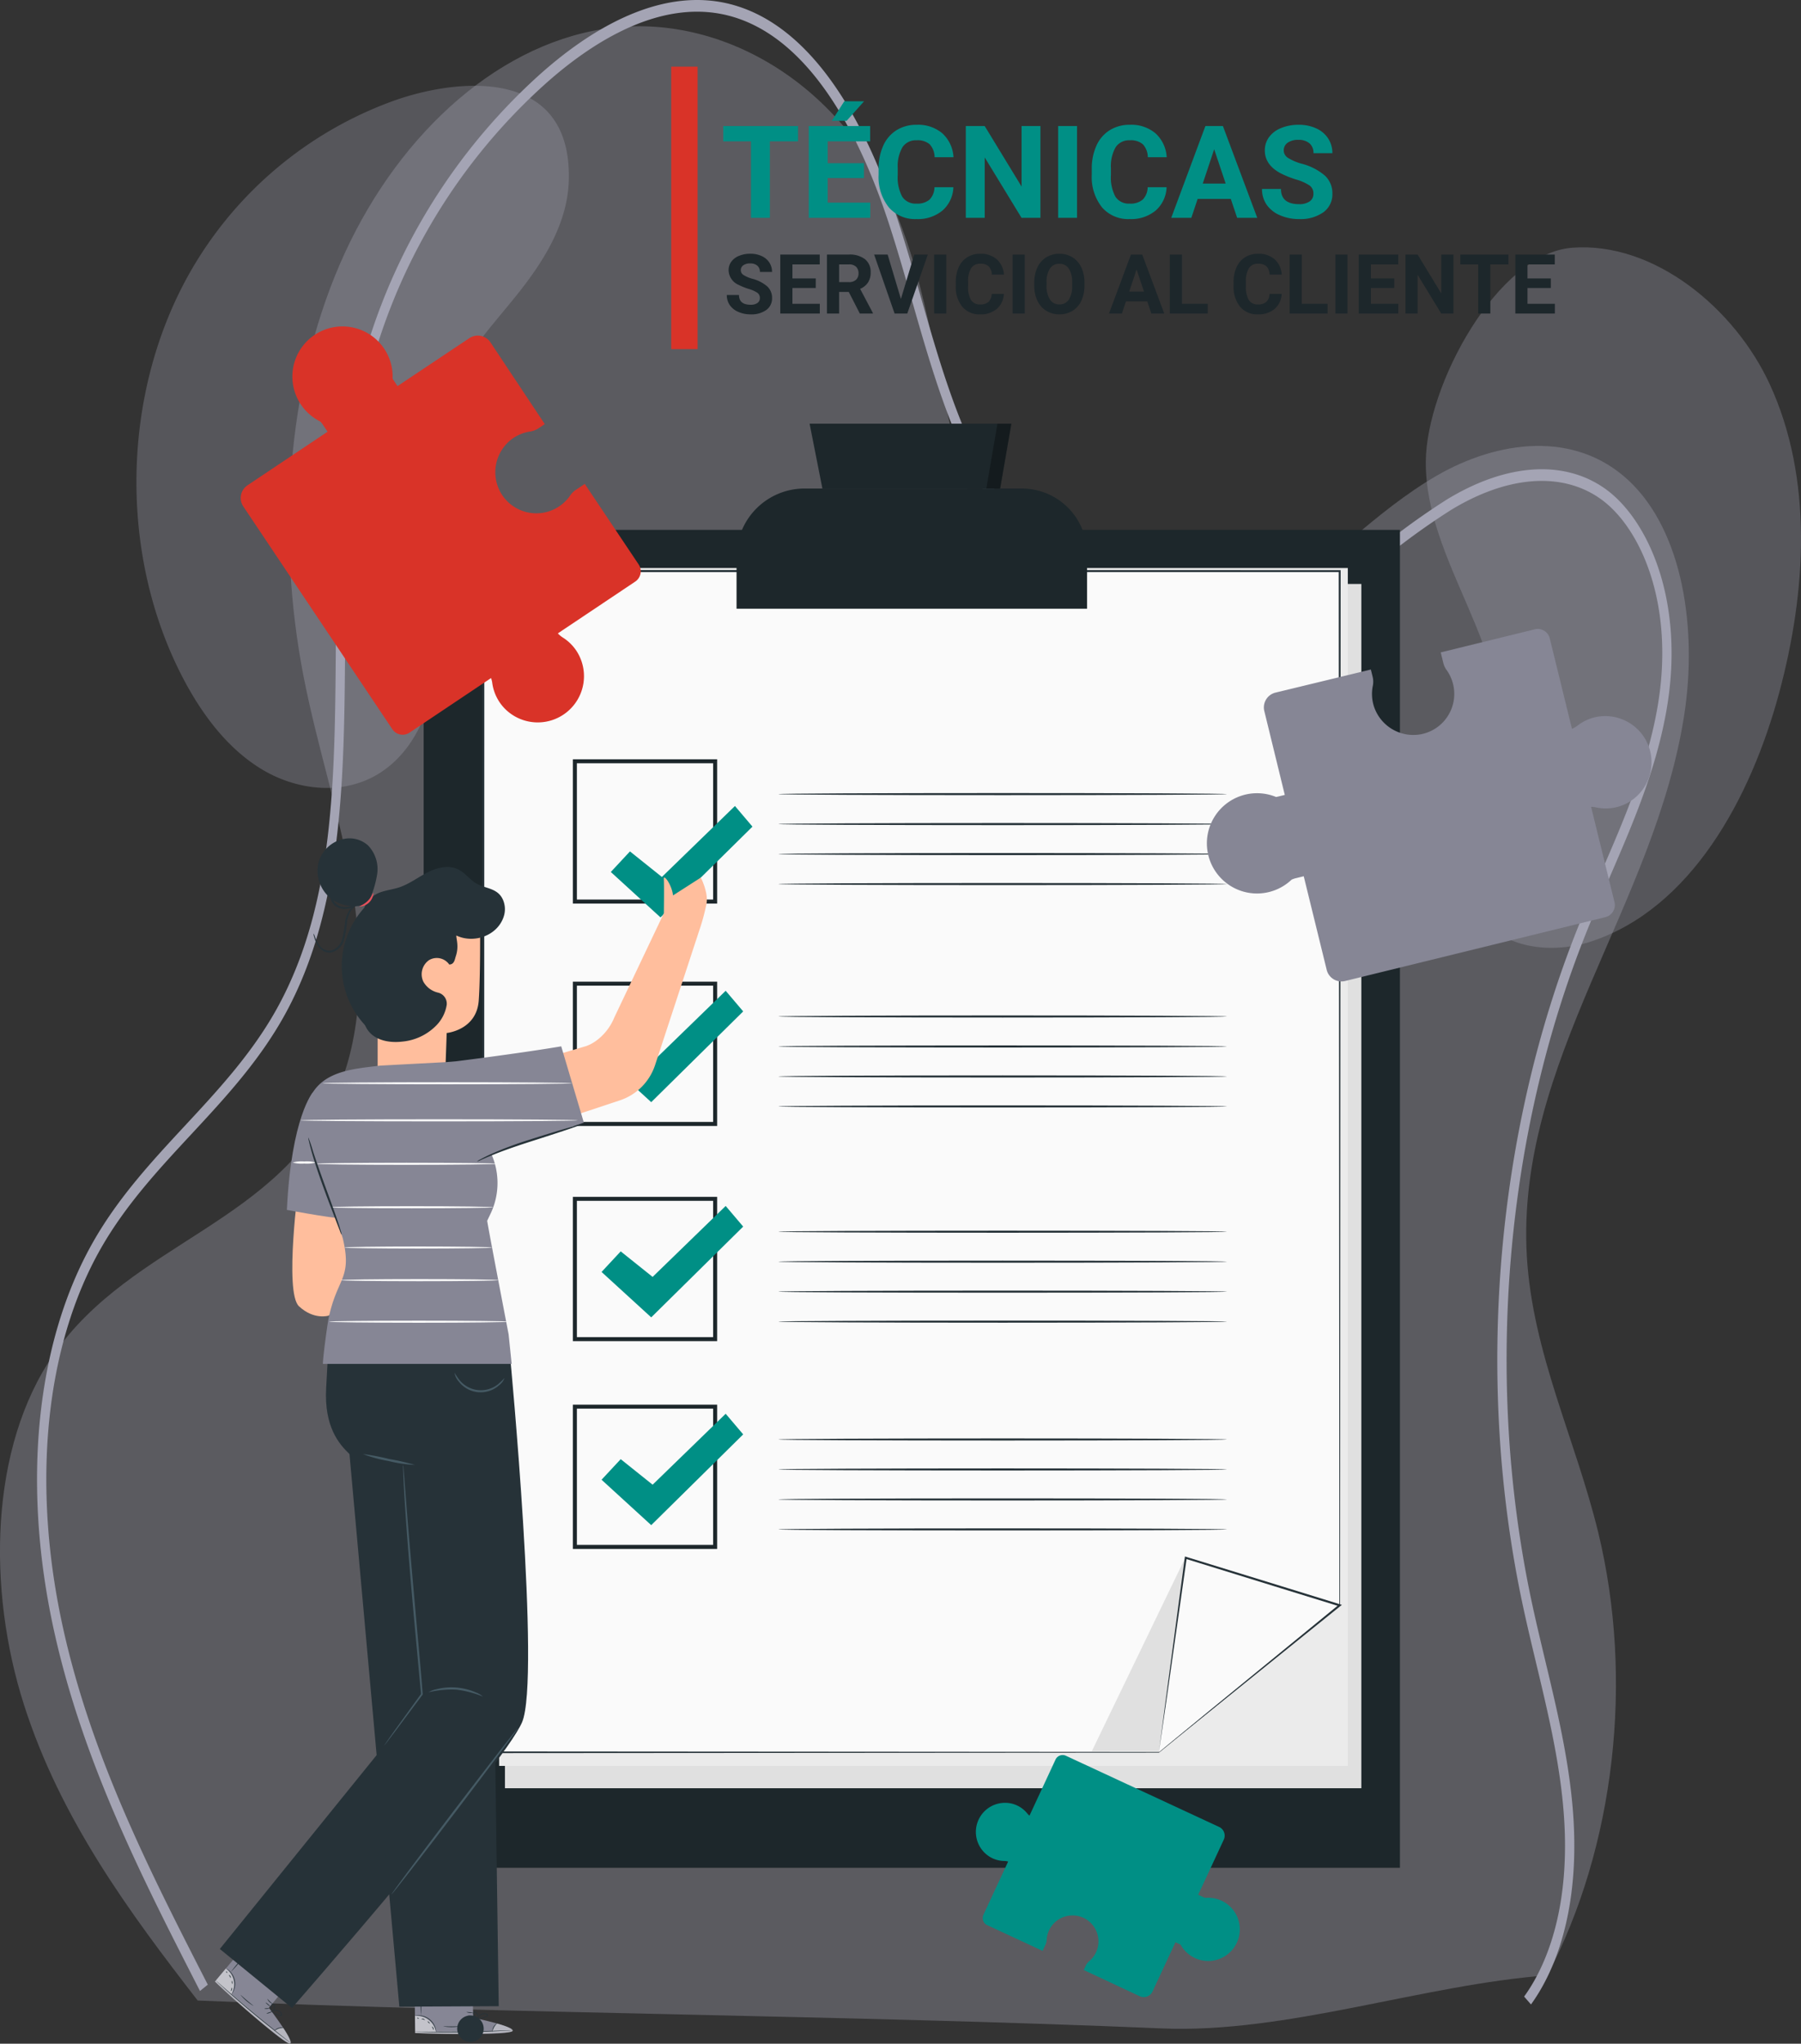 <svg xmlns="http://www.w3.org/2000/svg" width="390.738" height="443.347" viewBox="0 0 390.738 443.347">
  <rect x="0" y="0" width="390.738" height="443.347" fill="#333333" stroke="none"/>
  <g id="img27" transform="translate(-192.504 -6156.864)">
    <g id="Grupo_129426" data-name="Grupo 129426" transform="translate(0 280.039)">
      <g id="Grupo_124053" data-name="Grupo 124053" transform="translate(192.504 5876.825)">
        <path id="Trazado_151846" data-name="Trazado 151846" d="M416.669,525.132c14.636-27.884,18.8-64.073,11.051-96.029-4.9-20.2-14.3-38.973-15.505-60.042-2.4-42.123,27.906-76.177,34.194-117.663,2.764-18.232-.252-39.474-12.1-50.549-11.7-10.939-28.4-8.706-41.649-1.045s-24.456,19.924-37.176,28.89-28.38,14.507-41.812,7.373c-13.6-7.228-21.322-25.446-25.645-43.2s-6.445-36.667-13.822-52.753c-12.159-26.512-38.084-40.967-62.243-37.227s-45.744,24.231-57.322,51.15-13.6,59.479-7.838,89.212c2.924,15.08,7.74,29.521,10.366,44.688s2.867,31.767-3,45.427c-12.261,28.566-44.605,32.55-61.544,57.048-13.98,20.219-14.418,51.075-6.485,75.94s22.843,45.039,37.709,64.233c69.338,2.93,139.919,3.124,209.257,6.055C360.058,537.777,389.752,527.124,416.669,525.132Z" transform="translate(-80.961 -96.61)" fill="#a4a4b4" opacity="0.354" style="mix-blend-mode: multiply;isolation: isolate"/>
        <path id="Trazado_151847" data-name="Trazado 151847" d="M359.21,187.174c-.19,21.872,19.087,40.908,15.732,62.48-1.794,11.542-9.948,23.242-5.209,33.77,4.192,9.315,16.2,10.931,25.381,7.9,21.49-7.091,34.553-30.785,40.8-54.07,5.876-21.9,7.334-46.367-2.076-66.785-7.583-16.45-25.078-30.973-42.843-29.63C374.723,142.072,359.352,170.7,359.21,187.174Z" transform="translate(-49.873 -87.099)" fill="#a4a4b4" opacity="0.31" style="mix-blend-mode: multiply;isolation: isolate"/>
        <path id="Trazado_151848" data-name="Trazado 151848" d="M117.789,153.826c-14.355,25.833-15,59.881-1.641,86.326,4.222,8.356,9.925,16.143,17.624,20.79s17.632,5.683,25.3.968c11.622-7.151,14.193-24.018,13.268-38.416s-3.949-29.492,1.191-42.817c3.351-8.685,9.786-15.457,15.494-22.57s11.036-15.415,11.331-24.817c.764-24.373-23.226-22.552-37.684-17.49A83.483,83.483,0,0,0,117.789,153.826Z" transform="translate(-76.957 -94.048)" fill="#a4a4b4" opacity="0.31" style="mix-blend-mode: multiply;isolation: isolate"/>
        <g id="Grupo_107069" data-name="Grupo 107069" transform="translate(8.031)" style="mix-blend-mode: multiply;isolation: isolate">
          <path id="Trazado_151849" data-name="Trazado 151849" d="M412.031,532.57l-1.489-1.711c4.1-5.637,10.64-18.558,8.425-41.789-.985-10.341-3.429-20.557-5.792-30.436-1.055-4.413-2.146-8.977-3.1-13.509-10.163-48.353-5.717-101.694,12.2-146.343,1.591-3.962,3.313-7.938,4.978-11.782,4.937-11.4,10.042-23.183,12.237-35.915,3.85-22.341-3.761-39.087-12.461-45.19-8.347-5.859-20.129-4.963-32.324,2.458a151.429,151.429,0,0,0-12.99,9.243c-5.542,4.243-11.271,8.63-17.423,11.736-24.205,12.221-54.468,1.835-70.392-24.155-7.653-12.489-11.975-27.584-16.153-42.183-1.619-5.656-3.294-11.507-5.135-17.1-5.727-17.4-16.209-39.245-33.621-44.47-15.3-4.593-30.8,5.5-41.1,14.778a127.567,127.567,0,0,0-39.128,67.684c-3.722,17.464-3.871,36.471-4.016,54.853-.216,27.375-.439,55.681-12.723,78.478-5.588,10.371-13.275,18.645-20.707,26.648-6.962,7.494-14.16,15.244-19.526,24.637-12.159,21.284-15.14,51.417-8.177,82.674,6.257,28.083,19.01,53,31.343,77.1l-1.695,1.372c-12.414-24.255-25.251-49.336-31.589-77.788-7.129-32-4.038-62.927,8.481-84.839,5.508-9.642,12.8-17.492,19.851-25.084,7.332-7.893,14.914-16.056,20.35-26.143,11.943-22.164,12.153-48.839,12.376-77.079.146-18.541.3-37.712,4.087-55.487a130.193,130.193,0,0,1,39.9-69.09c10.644-9.583,26.7-20,42.74-15.182,18.24,5.474,29.11,28.019,35.016,45.968,1.86,5.652,3.543,11.531,5.169,17.215,4.126,14.413,8.392,29.318,15.853,41.492,15.393,25.124,44.647,35.162,68.046,23.349,6-3.027,11.654-7.359,17.126-11.547a152.646,152.646,0,0,1,13.159-9.361c12.794-7.784,25.253-8.658,34.184-2.39,9.329,6.546,17.517,24.342,13.449,47.944-2.257,13.088-7.432,25.036-12.438,36.592-1.658,3.827-3.373,7.784-4.948,11.71-17.694,44.1-22.085,96.788-12.046,144.55.943,4.491,2.03,9.034,3.08,13.427,2.388,9.983,4.857,20.3,5.864,30.864C423.28,513,416.361,526.615,412.031,532.57Z" transform="translate(-87.906 -97.739)" fill="#a4a4b4"/>
        </g>
      </g>
      <g id="Grupo_124052" data-name="Grupo 124052" transform="translate(239.133 5968.74)">
        <g id="Checklist" transform="translate(45.285 0)">
          <g id="Grupo_123843" data-name="Grupo 123843">
            <g id="Grupo_123785" data-name="Grupo 123785" transform="translate(0 23.034)">
              <rect id="Rectángulo_34554" data-name="Rectángulo 34554" width="211.811" height="290.241" fill="#1d272b"/>
            </g>
            <g id="Grupo_123786" data-name="Grupo 123786" transform="translate(17.637 34.765)">
              <path id="Trazado_160013" data-name="Trazado 160013" d="M343.727,349.869h-185.8V88.621h185.8V349.869Z" transform="translate(-157.926 -88.621)" fill="#e0e0e0"/>
            </g>
            <g id="Grupo_123787" data-name="Grupo 123787" transform="translate(16.376 31.31)">
              <path id="Trazado_160014" data-name="Trazado 160014" d="M340.609,344.522H156.482V84.666H340.609V344.522Z" transform="translate(-156.482 -84.666)" fill="#ebebeb"/>
            </g>
            <g id="Grupo_123791" data-name="Grupo 123791" transform="translate(12.711 31.742)">
              <g id="Grupo_123788" data-name="Grupo 123788" transform="translate(0.227 0.228)">
                <path id="Trazado_160015" data-name="Trazado 160015" d="M320.326,324.4l-21.208,17.269H152.546V85.421h185.8V309.786Z" transform="translate(-152.546 -85.421)" fill="#fafafa"/>
              </g>
              <g id="Grupo_123790" data-name="Grupo 123790">
                <g id="Grupo_123789" data-name="Grupo 123789">
                  <path id="Trazado_160016" data-name="Trazado 160016" d="M320.293,324.362s.376-.321,1.132-.942l3.4-2.778L338.269,309.7l-.026.056c-.022-36.855-.071-118.748-.134-224.365l.206.205-184.18.022h-1.622l.227-.227c-.017,96.334-.032,185.2-.045,256.243l-.183-.182,146.572.1-.049.018,15.926-12.92,3.991-3.224c.889-.715,1.34-1.065,1.34-1.065s-.434.37-1.314,1.1l-3.965,3.255-15.879,12.977-.021.017h-.028l-146.572.1h-.182v-.183c-.012-71.038-.028-159.909-.045-256.243V85.16h1.849l184.18.022h.205v.206c-.063,105.617-.111,187.51-.133,224.365v.035l-.027.022L324.87,320.7l-3.42,2.75C320.684,324.061,320.293,324.362,320.293,324.362Z" transform="translate(-152.286 -85.16)" fill="#263238"/>
                </g>
              </g>
            </g>
            <g id="Grupo_123792" data-name="Grupo 123792" transform="translate(67.884 14.061)">
              <path id="Rectángulo_34555" data-name="Rectángulo 34555" d="M14.757,0H61.889A14.154,14.154,0,0,1,76.043,14.154V26.069a0,0,0,0,1,0,0H0a0,0,0,0,1,0,0V14.757A14.757,14.757,0,0,1,14.757,0Z" fill="#1d272b"/>
            </g>
            <g id="Grupo_123793" data-name="Grupo 123793" transform="translate(83.729)">
              <path id="Trazado_160017" data-name="Trazado 160017" d="M236.376,62.88,233.6,48.818H277.38L274.947,62.88Z" transform="translate(-233.596 -48.818)" fill="#1d272b"/>
            </g>
            <g id="Grupo_123803" data-name="Grupo 123803" transform="translate(32.372 72.793)">
              <g id="Grupo_123794" data-name="Grupo 123794">
                <path id="Trazado_160018" data-name="Trazado 160018" d="M206.1,163.464H174.8v-31.3h31.3Zm-30.429-.873h29.556V133.034H175.669Z" transform="translate(-174.796 -132.161)" fill="#1d272b"/>
              </g>
              <g id="Grupo_123796" data-name="Grupo 123796" transform="translate(44.589 7.331)">
                <g id="Grupo_123795" data-name="Grupo 123795">
                  <path id="Trazado_160019" data-name="Trazado 160019" d="M323.172,140.783c0,.125-21.788.227-48.66.227s-48.665-.1-48.665-.227,21.784-.228,48.665-.228S323.172,140.657,323.172,140.783Z" transform="translate(-225.847 -140.555)" fill="#263238"/>
                </g>
              </g>
              <g id="Grupo_123798" data-name="Grupo 123798" transform="translate(44.589 13.837)">
                <g id="Grupo_123797" data-name="Grupo 123797">
                  <path id="Trazado_160020" data-name="Trazado 160020" d="M323.172,148.23c0,.126-21.788.227-48.66.227s-48.665-.1-48.665-.227S247.631,148,274.512,148,323.172,148.1,323.172,148.23Z" transform="translate(-225.847 -148.003)" fill="#263238"/>
                </g>
              </g>
              <g id="Grupo_123800" data-name="Grupo 123800" transform="translate(44.589 20.341)">
                <g id="Grupo_123799" data-name="Grupo 123799">
                  <path id="Trazado_160021" data-name="Trazado 160021" d="M323.172,155.677c0,.126-21.788.228-48.66.228s-48.665-.1-48.665-.228,21.784-.227,48.665-.227S323.172,155.551,323.172,155.677Z" transform="translate(-225.847 -155.45)" fill="#263238"/>
                </g>
              </g>
              <g id="Grupo_123802" data-name="Grupo 123802" transform="translate(44.589 26.845)">
                <g id="Grupo_123801" data-name="Grupo 123801">
                  <path id="Trazado_160022" data-name="Trazado 160022" d="M323.172,163.124c0,.126-21.788.228-48.66.228s-48.665-.1-48.665-.228,21.784-.227,48.665-.227S323.172,163,323.172,163.124Z" transform="translate(-225.847 -162.897)" fill="#263238"/>
                </g>
              </g>
            </g>
            <g id="Grupo_123814" data-name="Grupo 123814" transform="translate(32.372 121.035)">
              <g id="Grupo_123804" data-name="Grupo 123804">
                <path id="Trazado_160023" data-name="Trazado 160023" d="M206.1,218.7H174.8v-31.3h31.3Zm-30.429-.873h29.556V188.267H175.669Z" transform="translate(-174.796 -187.394)" fill="#1d272b"/>
              </g>
              <g id="Grupo_123805" data-name="Grupo 123805" transform="translate(6.225 1.982)">
                <path id="Trazado_160024" data-name="Trazado 160024" d="M181.923,203.977l4.155-4.463L193,205.054l15.852-15.391,3.8,4.476L192.7,213.827Z" transform="translate(-181.923 -189.664)" fill="#008f85"/>
              </g>
              <g id="Grupo_123807" data-name="Grupo 123807" transform="translate(44.589 7.332)">
                <g id="Grupo_123806" data-name="Grupo 123806">
                  <path id="Trazado_160025" data-name="Trazado 160025" d="M323.172,196.016c0,.126-21.788.227-48.66.227s-48.665-.1-48.665-.227,21.784-.227,48.665-.227S323.172,195.89,323.172,196.016Z" transform="translate(-225.847 -195.789)" fill="#263238"/>
                </g>
              </g>
              <g id="Grupo_123809" data-name="Grupo 123809" transform="translate(44.589 13.837)">
                <g id="Grupo_123808" data-name="Grupo 123808">
                  <path id="Trazado_160026" data-name="Trazado 160026" d="M323.172,203.463c0,.126-21.788.228-48.66.228s-48.665-.1-48.665-.228,21.784-.227,48.665-.227S323.172,203.337,323.172,203.463Z" transform="translate(-225.847 -203.236)" fill="#263238"/>
                </g>
              </g>
              <g id="Grupo_123811" data-name="Grupo 123811" transform="translate(44.589 20.341)">
                <g id="Grupo_123810" data-name="Grupo 123810">
                  <path id="Trazado_160027" data-name="Trazado 160027" d="M323.172,210.911c0,.125-21.788.227-48.66.227s-48.665-.1-48.665-.227,21.784-.228,48.665-.228S323.172,210.785,323.172,210.911Z" transform="translate(-225.847 -210.683)" fill="#263238"/>
                </g>
              </g>
              <g id="Grupo_123813" data-name="Grupo 123813" transform="translate(44.589 26.845)">
                <g id="Grupo_123812" data-name="Grupo 123812">
                  <path id="Trazado_160028" data-name="Trazado 160028" d="M323.172,218.358c0,.126-21.788.227-48.66.227s-48.665-.1-48.665-.227,21.784-.228,48.665-.228S323.172,218.232,323.172,218.358Z" transform="translate(-225.847 -218.13)" fill="#263238"/>
                </g>
              </g>
            </g>
            <g id="Grupo_123825" data-name="Grupo 123825" transform="translate(32.372 167.718)">
              <g id="Grupo_123815" data-name="Grupo 123815">
                <path id="Trazado_160029" data-name="Trazado 160029" d="M206.1,272.145H174.8v-31.3h31.3Zm-30.429-.873h29.556V241.715H175.669Z" transform="translate(-174.796 -240.842)" fill="#1d272b"/>
              </g>
              <g id="Grupo_123816" data-name="Grupo 123816" transform="translate(6.225 1.982)">
                <path id="Trazado_160030" data-name="Trazado 160030" d="M181.923,257.425l4.155-4.463L193,258.5l15.852-15.391,3.8,4.476L192.7,267.275Z" transform="translate(-181.923 -243.112)" fill="#008f85"/>
              </g>
              <g id="Grupo_123818" data-name="Grupo 123818" transform="translate(44.589 7.332)">
                <g id="Grupo_123817" data-name="Grupo 123817">
                  <path id="Trazado_160031" data-name="Trazado 160031" d="M323.172,249.464c0,.126-21.788.227-48.66.227s-48.665-.1-48.665-.227,21.784-.227,48.665-.227S323.172,249.338,323.172,249.464Z" transform="translate(-225.847 -249.237)" fill="#263238"/>
                </g>
              </g>
              <g id="Grupo_123820" data-name="Grupo 123820" transform="translate(44.589 13.837)">
                <g id="Grupo_123819" data-name="Grupo 123819">
                  <path id="Trazado_160032" data-name="Trazado 160032" d="M323.172,256.911c0,.126-21.788.228-48.66.228s-48.665-.1-48.665-.228,21.784-.227,48.665-.227S323.172,256.786,323.172,256.911Z" transform="translate(-225.847 -256.684)" fill="#263238"/>
                </g>
              </g>
              <g id="Grupo_123822" data-name="Grupo 123822" transform="translate(44.589 20.341)">
                <g id="Grupo_123821" data-name="Grupo 123821">
                  <path id="Trazado_160033" data-name="Trazado 160033" d="M323.172,264.358c0,.126-21.788.228-48.66.228s-48.665-.1-48.665-.228,21.784-.227,48.665-.227S323.172,264.233,323.172,264.358Z" transform="translate(-225.847 -264.131)" fill="#263238"/>
                </g>
              </g>
              <g id="Grupo_123824" data-name="Grupo 123824" transform="translate(44.589 26.845)">
                <g id="Grupo_123823" data-name="Grupo 123823">
                  <path id="Trazado_160034" data-name="Trazado 160034" d="M323.172,271.806c0,.126-21.788.227-48.66.227s-48.665-.1-48.665-.227,21.784-.228,48.665-.228S323.172,271.68,323.172,271.806Z" transform="translate(-225.847 -271.578)" fill="#263238"/>
                </g>
              </g>
            </g>
            <g id="Grupo_123836" data-name="Grupo 123836" transform="translate(32.372 212.792)">
              <g id="Grupo_123826" data-name="Grupo 123826">
                <path id="Trazado_160035" data-name="Trazado 160035" d="M206.1,323.75H174.8v-31.3h31.3Zm-30.429-.873h29.556V293.321H175.669Z" transform="translate(-174.796 -292.448)" fill="#1d272b"/>
              </g>
              <g id="Grupo_123827" data-name="Grupo 123827" transform="translate(6.225 1.982)">
                <path id="Trazado_160036" data-name="Trazado 160036" d="M181.923,309.031l4.155-4.463L193,310.108l15.852-15.391,3.8,4.476L192.7,318.881Z" transform="translate(-181.923 -294.717)" fill="#008f85"/>
              </g>
              <g id="Grupo_123829" data-name="Grupo 123829" transform="translate(44.589 7.332)">
                <g id="Grupo_123828" data-name="Grupo 123828">
                  <path id="Trazado_160037" data-name="Trazado 160037" d="M323.172,301.07c0,.125-21.788.227-48.66.227s-48.665-.1-48.665-.227,21.784-.228,48.665-.228S323.172,300.944,323.172,301.07Z" transform="translate(-225.847 -300.842)" fill="#263238"/>
                </g>
              </g>
              <g id="Grupo_123831" data-name="Grupo 123831" transform="translate(44.589 13.836)">
                <g id="Grupo_123830" data-name="Grupo 123830">
                  <path id="Trazado_160038" data-name="Trazado 160038" d="M323.172,308.517c0,.126-21.788.227-48.66.227s-48.665-.1-48.665-.227,21.784-.228,48.665-.228S323.172,308.391,323.172,308.517Z" transform="translate(-225.847 -308.289)" fill="#263238"/>
                </g>
              </g>
              <g id="Grupo_123833" data-name="Grupo 123833" transform="translate(44.589 20.341)">
                <g id="Grupo_123832" data-name="Grupo 123832">
                  <path id="Trazado_160039" data-name="Trazado 160039" d="M323.172,315.964c0,.126-21.788.227-48.66.227s-48.665-.1-48.665-.227,21.784-.227,48.665-.227S323.172,315.838,323.172,315.964Z" transform="translate(-225.847 -315.737)" fill="#263238"/>
                </g>
              </g>
              <g id="Grupo_123835" data-name="Grupo 123835" transform="translate(44.589 26.845)">
                <g id="Grupo_123834" data-name="Grupo 123834">
                  <path id="Trazado_160040" data-name="Trazado 160040" d="M323.172,323.411c0,.126-21.788.228-48.66.228s-48.665-.1-48.665-.228,21.784-.227,48.665-.227S323.172,323.286,323.172,323.411Z" transform="translate(-225.847 -323.184)" fill="#263238"/>
                </g>
              </g>
            </g>
            <g id="Grupo_123837" data-name="Grupo 123837" transform="translate(144.967 245.788)">
              <path id="Trazado_160041" data-name="Trazado 160041" d="M324.078,330.226l-20.37,42.187h14.544Z" transform="translate(-303.708 -330.226)" fill="#e0e0e0"/>
            </g>
            <g id="Grupo_123841" data-name="Grupo 123841" transform="translate(159.509 245.747)">
              <g id="Grupo_123838" data-name="Grupo 123838" transform="translate(0.001 0.279)">
                <path id="Trazado_160042" data-name="Trazado 160042" d="M320.36,372.685l5.826-42.187,33.4,10.309Z" transform="translate(-320.36 -330.498)" fill="#fafafa"/>
              </g>
              <g id="Grupo_123840" data-name="Grupo 123840">
                <g id="Grupo_123839" data-name="Grupo 123839">
                  <path id="Trazado_160043" data-name="Trazado 160043" d="M320.36,372.645l11.232-9.245,27.857-22.805.075.384L346.627,337l-20.5-6.342.275-.176c-1.745,12.254-3.241,22.751-4.3,30.213-1.053,7.255-1.6,11-1.734,11.945a1.659,1.659,0,0,1,.018-.187l.074-.584c.071-.546.171-1.314.3-2.3.27-2.049.659-5,1.147-8.7,1.006-7.521,2.422-18.1,4.075-30.452l.033-.25.242.074,20.512,6.317,12.893,3.985.4.123-.325.262-28.194,22.741L323.3,370.3l-2.2,1.761-.562.447C320.418,372.6,320.356,372.651,320.36,372.645Z" transform="translate(-320.359 -330.179)" fill="#263238"/>
                </g>
              </g>
            </g>
            <g id="Grupo_123842" data-name="Grupo 123842" transform="translate(122.073)" opacity="0.3">
              <path id="Trazado_160044" data-name="Trazado 160044" d="M279.912,48.818,277.5,62.88H280.5l2.432-14.061h-3.83" transform="translate(-277.498 -48.818)"/>
            </g>
          </g>
        </g>
        <g id="Character" transform="translate(0 82.934)">
          <g id="Grupo_124051" data-name="Grupo 124051">
            <g id="Grupo_123858" data-name="Grupo 123858" transform="translate(21.383 7.019)">
              <g id="Grupo_123849" data-name="Grupo 123849" transform="translate(13.521 11.59)">
                <g id="Grupo_123848" data-name="Grupo 123848">
                  <g id="Grupo_123847" data-name="Grupo 123847">
                    <g id="Grupo_123846" data-name="Grupo 123846">
                      <g id="Grupo_123845" data-name="Grupo 123845">
                        <g id="Grupo_123844" data-name="Grupo 123844">
                          <path id="Trazado_160045" data-name="Trazado 160045" d="M132.468,211.845h0a7.856,7.856,0,0,0,8.451-7.533c.165-4.277.308-8.6.308-8.6s6.481-.607,6.951-7.021.256-21.222.256-21.222h0a22.351,22.351,0,0,0-22.588,1.452l.4,22.574V203.64C126.289,207.713,128.406,211.534,132.468,211.845Z" transform="translate(-125.847 -165.078)" fill="#ffbe9d"/>
                        </g>
                      </g>
                    </g>
                  </g>
                </g>
              </g>
              <g id="Grupo_123850" data-name="Grupo 123850" transform="translate(10.189 6.212)">
                <path id="Trazado_160046" data-name="Trazado 160046" d="M141.3,180.08a3.287,3.287,0,0,0-4.383-.957,3.73,3.73,0,0,0-1.242,4.661,4.911,4.911,0,0,0,3.147,2.379,2.464,2.464,0,0,1,1.928,2.653,8.211,8.211,0,0,1-2.252,4.467,11.841,11.841,0,0,1-7.425,3.517c-2.731.323-5.861-.246-7.45-2.492-1.156-1.633-1.24-3.769-1.281-5.77l-.293-14.188a20.332,20.332,0,0,1,.323-5.09,6.834,6.834,0,0,1,2.685-4.21c1.56-1.026,3.536-1.114,5.314-1.688,2.221-.719,4.108-2.192,6.186-3.255s4.626-1.7,6.712-.652c1.5.752,2.5,2.246,3.958,3.074,2.074,1.18,4.9.912,5.9,3.961a5.169,5.169,0,0,1-.035,3.261c-1.406,4.15-6.545,5.823-10.247,4.029-.072.7.619,2.267-.121,4.488-.237.709-.321,1.791-1.43,1.811" transform="translate(-122.032 -158.92)" fill="#263238"/>
              </g>
              <g id="Grupo_123851" data-name="Grupo 123851" transform="translate(0.867)">
                <path id="Trazado_160047" data-name="Trazado 160047" d="M122.252,165.977a21.843,21.843,0,0,0,2.061-6.443,7.384,7.384,0,0,0-2.022-6.227,6.075,6.075,0,0,0-4.228-1.5,7.15,7.15,0,0,0-6.445,5.107,7.7,7.7,0,0,0,2.592,7.89,8.349,8.349,0,0,0,8.31,1.084" transform="translate(-111.359 -151.808)" fill="#263238"/>
              </g>
              <g id="Grupo_123853" data-name="Grupo 123853" transform="translate(9.98 11.829)">
                <g id="Grupo_123852" data-name="Grupo 123852">
                  <path id="Trazado_160048" data-name="Trazado 160048" d="M124.833,165.352a3.159,3.159,0,0,1-3.04,2.969c-.031-.13.939-.387,1.776-1.222C124.425,166.282,124.7,165.318,124.833,165.352Z" transform="translate(-121.793 -165.351)" fill="#e8505b"/>
                </g>
              </g>
              <g id="Grupo_123855" data-name="Grupo 123855" transform="translate(3.608 7.564)">
                <g id="Grupo_123854" data-name="Grupo 123854">
                  <path id="Trazado_160049" data-name="Trazado 160049" d="M121.8,166.3a6.027,6.027,0,0,1-1.742,1.274,5.034,5.034,0,0,1-2.3.65,3.2,3.2,0,0,1-2.677-1.2,3.564,3.564,0,0,1-.474-2.9A5.64,5.64,0,0,1,115.69,162a6.646,6.646,0,0,1,1.518-1.53,20.451,20.451,0,0,1-1.259,1.72,5.769,5.769,0,0,0-.929,2.025,3.239,3.239,0,0,0,.432,2.541,2.833,2.833,0,0,0,2.309,1.051,5.036,5.036,0,0,0,2.153-.519C121.084,166.722,121.757,166.234,121.8,166.3Z" transform="translate(-114.498 -160.468)" fill="#263238"/>
                </g>
              </g>
              <g id="Grupo_123857" data-name="Grupo 123857" transform="translate(0 14.15)">
                <g id="Grupo_123856" data-name="Grupo 123856">
                  <path id="Trazado_160050" data-name="Trazado 160050" d="M110.375,174.5a2.825,2.825,0,0,1,.312.711,7.332,7.332,0,0,0,.945,1.827,2.651,2.651,0,0,0,2.512,1.156,3.446,3.446,0,0,0,2.417-2.434,25.089,25.089,0,0,0,.657-3.726,5.753,5.753,0,0,1,1.225-2.938,3.153,3.153,0,0,1,1.867-1.065,1.233,1.233,0,0,1,.785.066c0,.044-.284-.012-.752.107a3.178,3.178,0,0,0-1.657,1.1,5.675,5.675,0,0,0-1.055,2.8,22.264,22.264,0,0,1-.639,3.806,3.817,3.817,0,0,1-2.774,2.7,2.558,2.558,0,0,1-1.739-.336,3.619,3.619,0,0,1-1.1-1.04,6.3,6.3,0,0,1-.854-1.963A2.4,2.4,0,0,1,110.375,174.5Z" transform="translate(-110.366 -168.008)" fill="#263238"/>
                </g>
              </g>
            </g>
            <g id="Grupo_123859" data-name="Grupo 123859" transform="translate(16.786 81.545)">
              <path id="Trazado_160051" data-name="Trazado 160051" d="M106.556,237.134s-3.269,23.949,0,26.985,6.417,2.028,6.417,2.028l6.225-5.206,1.225-23.808Z" transform="translate(-105.103 -237.134)" fill="#ffbe9d"/>
            </g>
            <g id="Grupo_123862" data-name="Grupo 123862" transform="translate(69.994)">
              <g id="Grupo_123860" data-name="Grupo 123860" transform="translate(15.896)">
                <path id="Trazado_160052" data-name="Trazado 160052" d="M184.223,158.085l4.155-4.463,6.926,5.541,15.852-15.391,3.8,4.476L195,167.935Z" transform="translate(-184.223 -143.772)" fill="#008f85"/>
              </g>
              <g id="Grupo_123861" data-name="Grupo 123861" transform="translate(0 15.528)">
                <path id="Trazado_160053" data-name="Trazado 160053" d="M201.446,161.551l-6.027,3.868c-.273-2.382-2.091-4.744-2-3.547s.011,7.4.011,7.4l-10.747,22.615c-1.461,3.583-4.42,5.834-6.631,6.366l-10.032,2.983,3.922,13.263,13.943-4.623a12.024,12.024,0,0,0,7.642-7.664l9.611-29.28a45.425,45.425,0,0,0,1.554-5.769C203.1,164.727,201.446,161.551,201.446,161.551Z" transform="translate(-166.023 -161.55)" fill="#ffbe9d"/>
              </g>
            </g>
            <g id="Grupo_123934" data-name="Grupo 123934" transform="translate(43.261 256.153)">
              <g id="Grupo_123933" data-name="Grupo 123933">
                <g id="Grupo_123869" data-name="Grupo 123869" transform="translate(0.066)">
                  <g id="Grupo_123865" data-name="Grupo 123865">
                    <g id="Grupo_123864" data-name="Grupo 123864">
                      <g id="Grupo_123863" data-name="Grupo 123863">
                        <path id="Trazado_160054" data-name="Trazado 160054" d="M148.2,443.753l-.15-6.706-12.562.2.115,9.813.78.038c3.469.137,17.651.452,19.958-.287C158.916,445.986,148.2,443.753,148.2,443.753Z" transform="translate(-135.491 -437.047)" fill="#868695"/>
                      </g>
                    </g>
                  </g>
                  <g id="Grupo_123868" data-name="Grupo 123868" transform="translate(0.072 6.305)" opacity="0.5">
                    <g id="Grupo_123867" data-name="Grupo 123867">
                      <g id="Grupo_123866" data-name="Grupo 123866">
                        <path id="Trazado_160055" data-name="Trazado 160055" d="M140.17,447.8a4.358,4.358,0,0,0-1.646-2.653,4.237,4.237,0,0,0-2.951-.866l.053,3.511Z" transform="translate(-135.573 -444.265)" fill="#fff"/>
                      </g>
                    </g>
                  </g>
                </g>
                <g id="Grupo_123872" data-name="Grupo 123872" transform="translate(0.182 7.983)" opacity="0.4">
                  <g id="Grupo_123871" data-name="Grupo 123871">
                    <g id="Grupo_123870" data-name="Grupo 123870">
                      <path id="Trazado_160056" data-name="Trazado 160056" d="M153.457,446.187s3.758,1.019,3.3,1.643-14.8.844-21.136.388l.016-.281,16.733-.114S152.726,446.229,153.457,446.187Z" transform="translate(-135.623 -446.187)" fill="#fff"/>
                    </g>
                  </g>
                </g>
                <g id="Grupo_123876" data-name="Grupo 123876" transform="translate(0 9.411)">
                  <g id="Grupo_123875" data-name="Grupo 123875">
                    <g id="Grupo_123874" data-name="Grupo 123874">
                      <g id="Grupo_123873" data-name="Grupo 123873">
                        <path id="Trazado_160057" data-name="Trazado 160057" d="M135.415,448.139a1.139,1.139,0,0,0,.217.02l.62.028,2.285.063c1.93.04,4.6.059,7.541.017s5.611-.141,7.539-.237l2.281-.13.62-.046a1.18,1.18,0,0,0,.216-.026,1.117,1.117,0,0,0-.217,0l-.621.017-2.283.081c-1.929.069-4.592.149-7.536.193s-5.608.04-7.538.028l-2.285-.015h-.622A1.157,1.157,0,0,0,135.415,448.139Z" transform="translate(-135.415 -447.822)" fill="#263238"/>
                      </g>
                    </g>
                  </g>
                </g>
                <g id="Grupo_123880" data-name="Grupo 123880" transform="translate(16.905 7.827)">
                  <g id="Grupo_123879" data-name="Grupo 123879">
                    <g id="Grupo_123878" data-name="Grupo 123878">
                      <g id="Grupo_123877" data-name="Grupo 123877">
                        <path id="Trazado_160058" data-name="Trazado 160058" d="M154.794,447.994a3.327,3.327,0,0,1,1.175-1.982,2.032,2.032,0,0,0-1.175,1.982Z" transform="translate(-154.77 -446.009)" fill="#263238"/>
                      </g>
                    </g>
                  </g>
                </g>
                <g id="Grupo_123884" data-name="Grupo 123884" transform="translate(13.187 6.933)">
                  <g id="Grupo_123883" data-name="Grupo 123883">
                    <g id="Grupo_123882" data-name="Grupo 123882">
                      <g id="Grupo_123881" data-name="Grupo 123881">
                        <path id="Trazado_160059" data-name="Trazado 160059" d="M150.52,446.041c.036.023.21-.2.389-.487s.3-.546.259-.568-.21.2-.389.488S150.484,446.019,150.52,446.041Z" transform="translate(-150.514 -444.984)" fill="#263238"/>
                      </g>
                    </g>
                  </g>
                </g>
                <g id="Grupo_123888" data-name="Grupo 123888" transform="translate(12.165 6.746)">
                  <g id="Grupo_123887" data-name="Grupo 123887">
                    <g id="Grupo_123886" data-name="Grupo 123886">
                      <g id="Grupo_123885" data-name="Grupo 123885">
                        <path id="Trazado_160060" data-name="Trazado 160060" d="M149.346,445.493c.029.03.225-.1.438-.3s.363-.383.335-.415-.224.1-.438.3S149.319,445.461,149.346,445.493Z" transform="translate(-149.343 -444.771)" fill="#263238"/>
                      </g>
                    </g>
                  </g>
                </g>
                <g id="Grupo_123892" data-name="Grupo 123892" transform="translate(11.507 6.213)">
                  <g id="Grupo_123891" data-name="Grupo 123891">
                    <g id="Grupo_123890" data-name="Grupo 123890">
                      <g id="Grupo_123889" data-name="Grupo 123889">
                        <path id="Trazado_160061" data-name="Trazado 160061" d="M148.59,444.239a2.873,2.873,0,1,0,.656-.079A1.488,1.488,0,0,0,148.59,444.239Z" transform="translate(-148.59 -444.16)" fill="#263238"/>
                      </g>
                    </g>
                  </g>
                </g>
                <g id="Grupo_123896" data-name="Grupo 123896" transform="translate(11.274 5.446)">
                  <g id="Grupo_123895" data-name="Grupo 123895">
                    <g id="Grupo_123894" data-name="Grupo 123894">
                      <g id="Grupo_123893" data-name="Grupo 123893">
                        <path id="Trazado_160062" data-name="Trazado 160062" d="M148.323,443.3a1.843,1.843,0,0,0,1.488.089,52.81,52.81,0,0,1-1.488-.089Z" transform="translate(-148.322 -443.282)" fill="#263238"/>
                      </g>
                    </g>
                  </g>
                </g>
                <g id="Grupo_123900" data-name="Grupo 123900" transform="translate(13.604 5.733)">
                  <g id="Grupo_123899" data-name="Grupo 123899">
                    <g id="Grupo_123898" data-name="Grupo 123898">
                      <g id="Grupo_123897" data-name="Grupo 123897">
                        <path id="Trazado_160063" data-name="Trazado 160063" d="M150.99,444.765a2.3,2.3,0,0,0,.807-.018,4.683,4.683,0,0,0,.857-.2,2.36,2.36,0,0,0,.489-.211.436.436,0,0,0,.2-.253.318.318,0,0,0-.128-.321,1.48,1.48,0,0,0-1.824.46,1.448,1.448,0,0,0-.255.543c-.031.139-.027.217-.017.218a2.24,2.24,0,0,1,.356-.694,1.461,1.461,0,0,1,.683-.459,1.252,1.252,0,0,1,.963.051c.129.093.082.245-.059.332a2.459,2.459,0,0,1-.451.2,5.618,5.618,0,0,1-.828.229C151.3,444.735,150.989,444.74,150.99,444.765Z" transform="translate(-150.99 -443.611)" fill="#263238"/>
                      </g>
                    </g>
                  </g>
                </g>
                <g id="Grupo_123904" data-name="Grupo 123904" transform="translate(12.74 5.373)">
                  <g id="Grupo_123903" data-name="Grupo 123903">
                    <g id="Grupo_123902" data-name="Grupo 123902">
                      <g id="Grupo_123901" data-name="Grupo 123901">
                        <path id="Trazado_160064" data-name="Trazado 160064" d="M151.075,444.749a.8.8,0,0,0,.085-.562,1.322,1.322,0,0,0-.23-.586.811.811,0,0,0-.679-.4.322.322,0,0,0-.243.376.88.88,0,0,0,.142.359,2.458,2.458,0,0,0,.39.483,1.177,1.177,0,0,0,.466.32c.014-.02-.162-.142-.39-.395a2.806,2.806,0,0,1-.345-.48c-.114-.169-.194-.474.008-.514.2-.023.411.175.537.335a1.321,1.321,0,0,1,.236.521A2.908,2.908,0,0,1,151.075,444.749Z" transform="translate(-150.002 -443.199)" fill="#263238"/>
                      </g>
                    </g>
                  </g>
                </g>
                <g id="Grupo_123908" data-name="Grupo 123908" transform="translate(0.203 6.192)">
                  <g id="Grupo_123907" data-name="Grupo 123907">
                    <g id="Grupo_123906" data-name="Grupo 123906">
                      <g id="Grupo_123905" data-name="Grupo 123905">
                        <path id="Trazado_160065" data-name="Trazado 160065" d="M135.648,444.231c0,.028.359-.04.928.018a3.936,3.936,0,0,1,3.33,2.572c.2.535.224.9.252.894a.727.727,0,0,0,0-.254,3.294,3.294,0,0,0-.148-.675,3.819,3.819,0,0,0-3.423-2.644,3.379,3.379,0,0,0-.691.028A.718.718,0,0,0,135.648,444.231Z" transform="translate(-135.648 -444.136)" fill="#263238"/>
                      </g>
                    </g>
                  </g>
                </g>
                <g id="Grupo_123912" data-name="Grupo 123912" transform="translate(1.356 1.038)">
                  <g id="Grupo_123911" data-name="Grupo 123911">
                    <g id="Grupo_123910" data-name="Grupo 123910">
                      <g id="Grupo_123909" data-name="Grupo 123909">
                        <path id="Trazado_160066" data-name="Trazado 160066" d="M137.037,438.236a43.924,43.924,0,0,0,.014,5.165,43.922,43.922,0,0,0-.014-5.165Z" transform="translate(-136.968 -438.236)" fill="#263238"/>
                      </g>
                    </g>
                  </g>
                </g>
                <g id="Grupo_123916" data-name="Grupo 123916" transform="translate(6.297 8.556)">
                  <g id="Grupo_123915" data-name="Grupo 123915">
                    <g id="Grupo_123914" data-name="Grupo 123914">
                      <g id="Grupo_123913" data-name="Grupo 123913">
                        <path id="Trazado_160067" data-name="Trazado 160067" d="M142.625,446.881a10.314,10.314,0,0,0,3.672-.022c-.005-.045-.825.018-1.836.023S142.629,446.836,142.625,446.881Z" transform="translate(-142.625 -446.843)" fill="#263238"/>
                      </g>
                    </g>
                  </g>
                </g>
                <g id="Grupo_123920" data-name="Grupo 123920" transform="translate(3.83 8.622)">
                  <g id="Grupo_123919" data-name="Grupo 123919">
                    <g id="Grupo_123918" data-name="Grupo 123918">
                      <g id="Grupo_123917" data-name="Grupo 123917">
                        <path id="Trazado_160068" data-name="Trazado 160068" d="M139.805,446.924c-.031.031.07.172.156.36s.135.353.178.349.061-.2-.04-.415S139.831,446.893,139.805,446.924Z" transform="translate(-139.8 -446.919)" fill="#263238"/>
                      </g>
                    </g>
                  </g>
                </g>
                <g id="Grupo_123924" data-name="Grupo 123924" transform="translate(2.883 7.481)">
                  <g id="Grupo_123923" data-name="Grupo 123923">
                    <g id="Grupo_123922" data-name="Grupo 123922">
                      <g id="Grupo_123921" data-name="Grupo 123921">
                        <path id="Trazado_160069" data-name="Trazado 160069" d="M138.722,445.618c-.03.03.053.159.185.289s.263.21.293.181-.053-.16-.185-.289S138.752,445.588,138.722,445.618Z" transform="translate(-138.716 -445.612)" fill="#263238"/>
                      </g>
                    </g>
                  </g>
                </g>
                <g id="Grupo_123928" data-name="Grupo 123928" transform="translate(1.552 6.904)">
                  <g id="Grupo_123927" data-name="Grupo 123927">
                    <g id="Grupo_123926" data-name="Grupo 123926">
                      <g id="Grupo_123925" data-name="Grupo 123925">
                        <path id="Trazado_160070" data-name="Trazado 160070" d="M137.193,445.027c.01.043.176.039.362.1s.32.159.352.129-.075-.2-.306-.274S137.18,444.989,137.193,445.027Z" transform="translate(-137.192 -444.952)" fill="#263238"/>
                      </g>
                    </g>
                  </g>
                </g>
                <g id="Grupo_123932" data-name="Grupo 123932" transform="translate(0.603 6.715)">
                  <g id="Grupo_123931" data-name="Grupo 123931">
                    <g id="Grupo_123930" data-name="Grupo 123930">
                      <g id="Grupo_123929" data-name="Grupo 123929">
                        <path id="Trazado_160071" data-name="Trazado 160071" d="M136.107,444.766c-.015.039.059.1.163.141s.2.039.217,0-.059-.1-.164-.142S136.122,444.726,136.107,444.766Z" transform="translate(-136.105 -444.736)" fill="#263238"/>
                      </g>
                    </g>
                  </g>
                </g>
              </g>
            </g>
            <g id="Grupo_124006" data-name="Grupo 124006" transform="translate(0 247.491)">
              <g id="Grupo_124005" data-name="Grupo 124005">
                <g id="Grupo_123941" data-name="Grupo 123941">
                  <g id="Grupo_123937" data-name="Grupo 123937">
                    <g id="Grupo_123936" data-name="Grupo 123936">
                      <g id="Grupo_123935" data-name="Grupo 123935">
                        <path id="Trazado_160072" data-name="Trazado 160072" d="M97.592,440.353l4.26-5.181L92.2,427.13l-6.312,7.515.567.536c2.541,2.367,13.086,11.855,15.316,12.8C104.257,449.032,97.592,440.353,97.592,440.353Z" transform="translate(-85.885 -427.13)" fill="#868695"/>
                      </g>
                    </g>
                  </g>
                  <g id="Grupo_123940" data-name="Grupo 123940" transform="translate(0.125 4.689)" opacity="0.5">
                    <g id="Grupo_123939" data-name="Grupo 123939">
                      <g id="Grupo_123938" data-name="Grupo 123938">
                        <path id="Trazado_160073" data-name="Trazado 160073" d="M89.467,438.164a4.361,4.361,0,0,0,.483-3.085,4.236,4.236,0,0,0-1.673-2.581l-2.249,2.7Z" transform="translate(-86.028 -432.498)" fill="#fff"/>
                      </g>
                    </g>
                  </g>
                </g>
                <g id="Grupo_123944" data-name="Grupo 123944" transform="translate(0 7.311)" opacity="0.4">
                  <g id="Grupo_123943" data-name="Grupo 123943">
                    <g id="Grupo_123942" data-name="Grupo 123942">
                      <path id="Trazado_160074" data-name="Trazado 160074" d="M100.73,445.8s2.184,3.224,1.431,3.4-11.77-9.013-16.275-13.49l.2-.2L98.84,446.327S100.148,445.351,100.73,445.8Z" transform="translate(-85.885 -435.501)" fill="#fff"/>
                    </g>
                  </g>
                </g>
                <g id="Grupo_123948" data-name="Grupo 123948" transform="translate(0.049 7.179)">
                  <g id="Grupo_123947" data-name="Grupo 123947">
                    <g id="Grupo_123946" data-name="Grupo 123946">
                      <g id="Grupo_123945" data-name="Grupo 123945">
                        <path id="Trazado_160075" data-name="Trazado 160075" d="M85.941,435.35a1.23,1.23,0,0,0,.151.156l.452.426,1.691,1.538c1.437,1.288,3.446,3.042,5.705,4.93s4.345,3.552,5.869,4.737l1.814,1.39.5.369a1.3,1.3,0,0,0,.18.121,1.1,1.1,0,0,0-.162-.145l-.482-.392-1.784-1.427c-1.506-1.205-3.578-2.882-5.838-4.769s-4.277-3.627-5.732-4.895l-1.722-1.5-.472-.4A1.117,1.117,0,0,0,85.941,435.35Z" transform="translate(-85.941 -435.35)" fill="#263238"/>
                      </g>
                    </g>
                  </g>
                </g>
                <g id="Grupo_123952" data-name="Grupo 123952" transform="translate(12.825 17.459)">
                  <g id="Grupo_123951" data-name="Grupo 123951">
                    <g id="Grupo_123950" data-name="Grupo 123950">
                      <g id="Grupo_123949" data-name="Grupo 123949">
                        <path id="Trazado_160076" data-name="Trazado 160076" d="M100.571,447.945a5.193,5.193,0,0,1,1.026-.563,5.122,5.122,0,0,1,1.157-.173,2.033,2.033,0,0,0-2.184.736Z" transform="translate(-100.568 -447.12)" fill="#263238"/>
                      </g>
                    </g>
                  </g>
                </g>
                <g id="Grupo_123956" data-name="Grupo 123956" transform="translate(11.185 14.075)">
                  <g id="Grupo_123955" data-name="Grupo 123955">
                    <g id="Grupo_123954" data-name="Grupo 123954">
                      <g id="Grupo_123953" data-name="Grupo 123953">
                        <path id="Trazado_160077" data-name="Trazado 160077" d="M98.691,443.636a1.323,1.323,0,0,0,.612-.116c.326-.1.58-.222.567-.262a1.333,1.333,0,0,0-.613.117C98.931,443.479,98.678,443.6,98.691,443.636Z" transform="translate(-98.69 -443.245)" fill="#263238"/>
                      </g>
                    </g>
                  </g>
                </g>
                <g id="Grupo_123960" data-name="Grupo 123960" transform="translate(10.747 13.304)">
                  <g id="Grupo_123959" data-name="Grupo 123959">
                    <g id="Grupo_123958" data-name="Grupo 123958">
                      <g id="Grupo_123957" data-name="Grupo 123957">
                        <path id="Trazado_160078" data-name="Trazado 160078" d="M98.19,442.46c0,.042.239.067.53.057s.525-.053.523-.1-.238-.067-.529-.057S98.189,442.418,98.19,442.46Z" transform="translate(-98.19 -442.362)" fill="#263238"/>
                      </g>
                    </g>
                  </g>
                </g>
                <g id="Grupo_123964" data-name="Grupo 123964" transform="translate(11.011 12.075)">
                  <g id="Grupo_123963" data-name="Grupo 123963">
                    <g id="Grupo_123962" data-name="Grupo 123962">
                      <g id="Grupo_123961" data-name="Grupo 123961">
                        <path id="Trazado_160079" data-name="Trazado 160079" d="M98.495,440.959c-.028.032.174.249.45.484s.521.4.549.368-.174-.248-.45-.484S98.522,440.927,98.495,440.959Z" transform="translate(-98.492 -440.955)" fill="#263238"/>
                      </g>
                    </g>
                  </g>
                </g>
                <g id="Grupo_123968" data-name="Grupo 123968" transform="translate(11.375 11.294)">
                  <g id="Grupo_123967" data-name="Grupo 123967">
                    <g id="Grupo_123966" data-name="Grupo 123966">
                      <g id="Grupo_123965" data-name="Grupo 123965">
                        <path id="Trazado_160080" data-name="Trazado 160080" d="M98.913,440.063a1.845,1.845,0,0,0,1.07,1.038c.022-.038-.249-.232-.539-.515S98.95,440.039,98.913,440.063Z" transform="translate(-98.908 -440.061)" fill="#263238"/>
                      </g>
                    </g>
                  </g>
                </g>
                <g id="Grupo_123972" data-name="Grupo 123972" transform="translate(12.166 13.708)">
                  <g id="Grupo_123971" data-name="Grupo 123971">
                    <g id="Grupo_123970" data-name="Grupo 123970">
                      <g id="Grupo_123969" data-name="Grupo 123969">
                        <path id="Trazado_160081" data-name="Trazado 160081" d="M99.862,443.014a2.332,2.332,0,0,0,.624.514,4.739,4.739,0,0,0,.781.4,2.379,2.379,0,0,0,.508.16.437.437,0,0,0,.314-.065.318.318,0,0,0,.113-.327,1.481,1.481,0,0,0-1.683-.84,1.453,1.453,0,0,0-.548.245c-.113.086-.162.148-.155.154a2.3,2.3,0,0,1,.723-.293,1.453,1.453,0,0,1,.817.1,1.248,1.248,0,0,1,.7.666c.038.155-.1.239-.261.213a2.426,2.426,0,0,1-.473-.142,5.54,5.54,0,0,1-.777-.367C100.115,443.192,99.878,443,99.862,443.014Z" transform="translate(-99.814 -442.824)" fill="#263238"/>
                      </g>
                    </g>
                  </g>
                </g>
                <g id="Grupo_123976" data-name="Grupo 123976" transform="translate(12.149 12.31)">
                  <g id="Grupo_123975" data-name="Grupo 123975">
                    <g id="Grupo_123974" data-name="Grupo 123974">
                      <g id="Grupo_123973" data-name="Grupo 123973">
                        <path id="Trazado_160082" data-name="Trazado 160082" d="M99.995,442.976c0,.015.226-.067.431-.37a1.331,1.331,0,0,0,.208-.594.81.81,0,0,0-.252-.747.321.321,0,0,0-.43.127.882.882,0,0,0-.126.365,2.445,2.445,0,0,0-.02.619,1.156,1.156,0,0,0,.146.547c.023-.006-.031-.214-.038-.553a2.829,2.829,0,0,1,.051-.589c.024-.2.162-.486.342-.384a.72.72,0,0,1,.189.6,1.313,1.313,0,0,1-.161.549A2.974,2.974,0,0,1,99.995,442.976Z" transform="translate(-99.794 -441.224)" fill="#263238"/>
                      </g>
                    </g>
                  </g>
                </g>
                <g id="Grupo_123980" data-name="Grupo 123980" transform="translate(2.447 4.702)">
                  <g id="Grupo_123979" data-name="Grupo 123979">
                    <g id="Grupo_123978" data-name="Grupo 123978">
                      <g id="Grupo_123977" data-name="Grupo 123977">
                        <path id="Trazado_160083" data-name="Trazado 160083" d="M88.687,432.515c-.016.023.3.2.692.619a3.935,3.935,0,0,1,.847,4.123c-.2.536-.415.826-.391.841.008.006.069-.06.163-.194a3.376,3.376,0,0,0,.328-.608,3.82,3.82,0,0,0-.871-4.237,3.308,3.308,0,0,0-.542-.43A.719.719,0,0,0,88.687,432.515Z" transform="translate(-88.686 -432.514)" fill="#263238"/>
                      </g>
                    </g>
                  </g>
                </g>
                <g id="Grupo_123984" data-name="Grupo 123984" transform="translate(3.438 1.521)">
                  <g id="Grupo_123983" data-name="Grupo 123983">
                    <g id="Grupo_123982" data-name="Grupo 123982">
                      <g id="Grupo_123981" data-name="Grupo 123981">
                        <path id="Trazado_160084" data-name="Trazado 160084" d="M93.179,428.872a44,44,0,0,0-3.357,3.924,21.924,21.924,0,0,0,1.737-1.913A21.7,21.7,0,0,0,93.179,428.872Z" transform="translate(-89.821 -428.871)" fill="#263238"/>
                      </g>
                    </g>
                  </g>
                </g>
                <g id="Grupo_123988" data-name="Grupo 123988" transform="translate(5.562 10.425)">
                  <g id="Grupo_123987" data-name="Grupo 123987">
                    <g id="Grupo_123986" data-name="Grupo 123986">
                      <g id="Grupo_123985" data-name="Grupo 123985">
                        <path id="Trazado_160085" data-name="Trazado 160085" d="M92.254,439.067a10.31,10.31,0,0,0,2.8,2.378c.024-.037-.638-.523-1.407-1.18S92.285,439.036,92.254,439.067Z" transform="translate(-92.253 -439.066)" fill="#263238"/>
                      </g>
                    </g>
                  </g>
                </g>
                <g id="Grupo_123992" data-name="Grupo 123992" transform="translate(3.456 8.846)">
                  <g id="Grupo_123991" data-name="Grupo 123991">
                    <g id="Grupo_123990" data-name="Grupo 123990">
                      <g id="Grupo_123989" data-name="Grupo 123989">
                        <path id="Trazado_160086" data-name="Trazado 160086" d="M90.059,437.258c-.043,0-.059.176-.116.375s-.128.355-.093.382.177-.111.239-.341S90.1,437.252,90.059,437.258Z" transform="translate(-89.842 -437.258)" fill="#263238"/>
                      </g>
                    </g>
                  </g>
                </g>
                <g id="Grupo_123996" data-name="Grupo 123996" transform="translate(3.648 7.365)">
                  <g id="Grupo_123995" data-name="Grupo 123995">
                    <g id="Grupo_123994" data-name="Grupo 123994">
                      <g id="Grupo_123993" data-name="Grupo 123993">
                        <path id="Trazado_160087" data-name="Trazado 160087" d="M90.114,435.562c-.042,0-.064.156-.048.341s.062.331.1.328.064-.156.048-.341S90.156,435.559,90.114,435.562Z" transform="translate(-90.061 -435.562)" fill="#263238"/>
                      </g>
                    </g>
                  </g>
                </g>
                <g id="Grupo_124000" data-name="Grupo 124000" transform="translate(3.016 6.099)">
                  <g id="Grupo_123999" data-name="Grupo 123999">
                    <g id="Grupo_123998" data-name="Grupo 123998">
                      <g id="Grupo_123997" data-name="Grupo 123997">
                        <path id="Trazado_160088" data-name="Trazado 160088" d="M89.341,434.123c-.02.038.109.144.209.313s.14.328.183.328.073-.2-.053-.407S89.356,434.085,89.341,434.123Z" transform="translate(-89.339 -434.112)" fill="#263238"/>
                      </g>
                    </g>
                  </g>
                </g>
                <g id="Grupo_124004" data-name="Grupo 124004" transform="translate(2.432 5.308)">
                  <g id="Grupo_124003" data-name="Grupo 124003">
                    <g id="Grupo_124002" data-name="Grupo 124002">
                      <g id="Grupo_124001" data-name="Grupo 124001">
                        <path id="Trazado_160089" data-name="Trazado 160089" d="M88.69,433.212c-.037.021-.023.116.031.214s.128.161.164.141.023-.116-.031-.214S88.727,433.191,88.69,433.212Z" transform="translate(-88.67 -433.208)" fill="#263238"/>
                      </g>
                    </g>
                  </g>
                </g>
              </g>
            </g>
            <g id="Grupo_124019" data-name="Grupo 124019" transform="translate(1.058 113.155)">
              <g id="Grupo_124007" data-name="Grupo 124007" transform="translate(0 6.432)">
                <path id="Trazado_160090" data-name="Trazado 160090" d="M123.89,281.473s-4.182,17.7-3,21.2,8.847,5.525,8.847,5.525l-.259,48.463L87.1,409.049l15.651,12.8s45.881-52.486,49.926-61.989-2.578-79.175-2.578-79.175Z" transform="translate(-87.096 -280.689)" fill="#263238"/>
              </g>
              <g id="Grupo_124008" data-name="Grupo 124008" transform="translate(23.031)">
                <path id="Trazado_160091" data-name="Trazado 160091" d="M148.874,273.325l2.074,147.2-21.561.109-10.82-119.882h0c-2.287-2.183-5.5-5.922-5.061-14.26l.526-9.687Z" transform="translate(-113.465 -273.325)" fill="#263238"/>
              </g>
              <g id="Grupo_124010" data-name="Grupo 124010" transform="translate(35.706 29.791)">
                <g id="Grupo_124009" data-name="Grupo 124009">
                  <path id="Trazado_160092" data-name="Trazado 160092" d="M127.978,368.241a.827.827,0,0,1,.124-.218l.41-.6,1.6-2.267,5.849-8.1-.037.111c-.469-5.109-1.038-11.3-1.653-17.985-.782-8.755-1.416-16.687-1.789-22.435-.19-2.874-.316-5.2-.385-6.811-.026-.77-.047-1.385-.063-1.853a3.444,3.444,0,0,1,.009-.648,3.448,3.448,0,0,1,.082.643c.038.467.087,1.081.149,1.848.128,1.656.308,3.965.528,6.8.455,5.739,1.14,13.665,1.922,22.418.588,6.7,1.187,12.889,1.574,18.024l0,.057-.041.054-5.978,8-1.685,2.207-.454.571C128.043,368.184,127.986,368.246,127.978,368.241Z" transform="translate(-127.977 -307.433)" fill="#455a64"/>
                </g>
              </g>
              <g id="Grupo_124012" data-name="Grupo 124012" transform="translate(31.048 27.404)">
                <g id="Grupo_124011" data-name="Grupo 124011">
                  <path id="Trazado_160093" data-name="Trazado 160093" d="M133.921,307.087a29.4,29.4,0,0,1-5.709-.85,29.386,29.386,0,0,1-5.568-1.519,48.9,48.9,0,0,1,5.662,1.074A48.878,48.878,0,0,1,133.921,307.087Z" transform="translate(-122.644 -304.701)" fill="#455a64"/>
                </g>
              </g>
              <g id="Grupo_124014" data-name="Grupo 124014" transform="translate(45.28 78.035)">
                <g id="Grupo_124013" data-name="Grupo 124013">
                  <path id="Trazado_160094" data-name="Trazado 160094" d="M150.751,364.68a21.942,21.942,0,0,0-5.822-1.517,21.964,21.964,0,0,0-5.99.581,4.926,4.926,0,0,1,1.68-.659,13.243,13.243,0,0,1,8.576.68A4.927,4.927,0,0,1,150.751,364.68Z" transform="translate(-138.939 -362.669)" fill="#455a64"/>
                </g>
              </g>
              <g id="Grupo_124016" data-name="Grupo 124016" transform="translate(37.244 86.866)">
                <g id="Grupo_124015" data-name="Grupo 124015">
                  <path id="Trazado_160095" data-name="Trazado 160095" d="M157.191,372.781c.1.076-5.965,8.216-13.545,18.179s-13.808,17.982-13.907,17.906,5.964-8.215,13.546-18.181S157.091,372.7,157.191,372.781Z" transform="translate(-129.738 -372.78)" fill="#455a64"/>
                </g>
              </g>
              <g id="Grupo_124018" data-name="Grupo 124018" transform="translate(50.916 9.789)">
                <g id="Grupo_124017" data-name="Grupo 124017">
                  <path id="Trazado_160096" data-name="Trazado 160096" d="M156.252,285.679a3.617,3.617,0,0,1-1.213,1.6,6.006,6.006,0,0,1-8.788-.927,3.616,3.616,0,0,1-.852-1.819,18.94,18.94,0,0,0,1.1,1.616,5.988,5.988,0,0,0,8.336.88A18.946,18.946,0,0,0,156.252,285.679Z" transform="translate(-145.391 -284.533)" fill="#455a64"/>
                </g>
              </g>
            </g>
            <g id="Grupo_124020" data-name="Grupo 124020" transform="translate(27.52 22.132)">
              <path id="Trazado_160097" data-name="Trazado 160097" d="M123.248,195.334a18.8,18.8,0,0,1-1.02-26.223" transform="translate(-117.393 -169.111)" fill="#263238"/>
            </g>
            <g id="Grupo_124050" data-name="Grupo 124050" transform="translate(15.612 52.138)">
              <g id="Grupo_124031" data-name="Grupo 124031">
                <g id="Grupo_124021" data-name="Grupo 124021" transform="translate(0 9.947)">
                  <path id="Trazado_160098" data-name="Trazado 160098" d="M109.414,214.855s-4.684,5.29-5.655,25.53c0,0,13.34,2.53,13.583,1.8S109.414,214.855,109.414,214.855Z" transform="translate(-103.759 -214.855)" fill="#868695"/>
                </g>
                <g id="Grupo_124028" data-name="Grupo 124028" transform="translate(4.189)">
                  <g id="Grupo_124027" data-name="Grupo 124027">
                    <g id="Grupo_124026" data-name="Grupo 124026">
                      <g id="Grupo_124023" data-name="Grupo 124023" transform="translate(5.237 35.478)">
                        <path id="Trazado_160100" data-name="Trazado 160100" d="M114.551,244.085" transform="translate(-114.551 -244.085)" fill="#455a64"/>
                      </g>
                      <g id="Grupo_124024" data-name="Grupo 124024">
                        <path id="Trazado_160101" data-name="Trazado 160101" d="M112.181,272.355h40.953l-.661-6.4s-4.68-24.34-4.646-24.66l.737-1.549a15.438,15.438,0,0,0,.18-12.879h0l20.053-6.857-4.91-16.546c-9.1,1.536-22.854,3.25-22.854,3.25l-2.048.172s-14.2.74-14.5.776c-5.94.718-12.851,1.174-15.377,7.531-1.35,3.4-.067,8.5,2.137,13.762l5.25,16.156c2.1,8.88-1.249,8.458-3.085,17.4C113.133,263.86,112.154,271.115,112.181,272.355Z" transform="translate(-108.555 -203.466)" fill="#868695"/>
                      </g>
                    </g>
                  </g>
                </g>
                <g id="Grupo_124030" data-name="Grupo 124030" transform="translate(41.221 16.808)">
                  <g id="Grupo_124029" data-name="Grupo 124029">
                    <path id="Trazado_160103" data-name="Trazado 160103" d="M173.976,222.716a3.939,3.939,0,0,1-.89.374c-.582.213-1.428.507-2.477.859-2.1.708-5.008,1.647-8.222,2.674s-6.089,2.05-8.129,2.893c-1.024.413-1.838.782-2.406,1.025a3.955,3.955,0,0,1-.9.353,4,4,0,0,1,.819-.512c.547-.293,1.344-.707,2.358-1.161a77.4,77.4,0,0,1,8.116-3.03c3.219-1.03,6.143-1.919,8.265-2.549,1.061-.314,1.922-.561,2.521-.721A3.952,3.952,0,0,1,173.976,222.716Z" transform="translate(-150.953 -222.71)" fill="#263238"/>
                  </g>
                </g>
              </g>
              <g id="Grupo_124033" data-name="Grupo 124033" transform="translate(7.779 7.778)">
                <g id="Grupo_124032" data-name="Grupo 124032">
                  <path id="Trazado_160104" data-name="Trazado 160104" d="M166.75,212.6c0,.126-12.108.227-27.041.227s-27.044-.1-27.044-.227,12.106-.227,27.044-.227S166.75,212.472,166.75,212.6Z" transform="translate(-112.665 -212.371)" fill="#fafafa"/>
                </g>
              </g>
              <g id="Grupo_124035" data-name="Grupo 124035" transform="translate(2.925 15.821)">
                <g id="Grupo_124034" data-name="Grupo 124034">
                  <path id="Trazado_160105" data-name="Trazado 160105" d="M167.295,221.807c0,.126-13.474.227-30.092.227s-30.095-.1-30.095-.227,13.472-.227,30.095-.227S167.295,221.681,167.295,221.807Z" transform="translate(-107.108 -221.58)" fill="#fafafa"/>
                </g>
              </g>
              <g id="Grupo_124037" data-name="Grupo 124037" transform="translate(1.261 24.974)">
                <g id="Grupo_124036" data-name="Grupo 124036">
                  <path id="Trazado_160106" data-name="Trazado 160106" d="M110.218,232.286a7.1,7.1,0,0,1-2.508.228,7.1,7.1,0,0,1-2.508-.228,7.108,7.108,0,0,1,2.508-.227A7.108,7.108,0,0,1,110.218,232.286Z" transform="translate(-105.203 -232.059)" fill="#fafafa"/>
                </g>
              </g>
              <g id="Grupo_124039" data-name="Grupo 124039" transform="translate(6.276 25.251)">
                <g id="Grupo_124038" data-name="Grupo 124038">
                  <path id="Trazado_160107" data-name="Trazado 160107" d="M150.307,232.6c0,.125-8.812.227-19.68.227s-19.682-.1-19.682-.227,8.81-.228,19.682-.228S150.307,232.478,150.307,232.6Z" transform="translate(-110.945 -232.376)" fill="#fafafa"/>
                </g>
              </g>
              <g id="Grupo_124041" data-name="Grupo 124041" transform="translate(9.443 34.681)">
                <g id="Grupo_124040" data-name="Grupo 124040">
                  <path id="Trazado_160108" data-name="Trazado 160108" d="M149.9,243.4c0,.126-7.909.228-17.663.228s-17.664-.1-17.664-.228,7.907-.227,17.664-.227S149.9,243.275,149.9,243.4Z" transform="translate(-114.571 -243.173)" fill="#fafafa"/>
                </g>
              </g>
              <g id="Grupo_124043" data-name="Grupo 124043" transform="translate(12.494 43.418)">
                <g id="Grupo_124042" data-name="Grupo 124042">
                  <path id="Trazado_160109" data-name="Trazado 160109" d="M150.084,253.4c0,.126-7.169.228-16.01.228s-16.011-.1-16.011-.228,7.166-.227,16.011-.227S150.084,253.277,150.084,253.4Z" transform="translate(-118.064 -253.176)" fill="#fafafa"/>
                </g>
              </g>
              <g id="Grupo_124045" data-name="Grupo 124045" transform="translate(11.662 50.49)">
                <g id="Grupo_124044" data-name="Grupo 124044">
                  <path id="Trazado_160110" data-name="Trazado 160110" d="M151.365,261.5c0,.126-7.669.227-17.126.227s-17.128-.1-17.128-.227,7.667-.228,17.128-.228S151.365,261.375,151.365,261.5Z" transform="translate(-117.111 -261.273)" fill="#fafafa"/>
                </g>
              </g>
              <g id="Grupo_124047" data-name="Grupo 124047" transform="translate(9.166 59.504)">
                <g id="Grupo_124046" data-name="Grupo 124046">
                  <path id="Trazado_160111" data-name="Trazado 160111" d="M153.222,271.821c0,.126-8.724.228-19.483.228s-19.485-.1-19.485-.228,8.722-.227,19.485-.227S153.222,271.7,153.222,271.821Z" transform="translate(-114.253 -271.594)" fill="#fafafa"/>
                </g>
              </g>
              <g id="Grupo_124049" data-name="Grupo 124049" transform="translate(4.642 19.741)">
                <g id="Grupo_124048" data-name="Grupo 124048">
                  <path id="Trazado_160112" data-name="Trazado 160112" d="M116.315,247.218a3.324,3.324,0,0,1-.362-.805q-.36-.934-.861-2.234c-.721-1.889-1.735-4.493-2.791-7.4s-1.93-5.566-2.481-7.517c-.273-.977-.48-1.77-.6-2.326a3.283,3.283,0,0,1-.143-.872,32.069,32.069,0,0,1,1.047,3.1c.627,1.921,1.542,4.557,2.6,7.456s2.021,5.522,2.665,7.442c.324.959.57,1.742.727,2.287A3.34,3.34,0,0,1,116.315,247.218Z" transform="translate(-109.073 -226.068)" fill="#263238"/>
                </g>
              </g>
            </g>
          </g>
        </g>
      </g>
      <g id="Grupo_129425" data-name="Grupo 129425" transform="translate(338.125 5890.283)">
        <path id="Trazado_167106" data-name="Trazado 167106" d="M16.762-16.584h-6.1V0h-4.1V-16.584H.547v-3.322H16.762ZM31.076-8.627H23.2v5.332h9.242V0H19.1V-19.906H32.416v3.322H23.2v4.744h7.875ZM26.8-25.279H31.1l-3.787,4.238H24.1ZM50.477-6.631A7.044,7.044,0,0,1,48.1-1.572,8.331,8.331,0,0,1,42.465.273,7.491,7.491,0,0,1,36.442-2.3a10.567,10.567,0,0,1-2.194-7.075V-10.6a11.933,11.933,0,0,1,1.012-5.059,7.582,7.582,0,0,1,2.892-3.356A8.1,8.1,0,0,1,42.52-20.18a8.115,8.115,0,0,1,5.551,1.846A7.57,7.57,0,0,1,50.5-13.152H46.4a4.157,4.157,0,0,0-1.073-2.8,3.974,3.974,0,0,0-2.81-.868,3.485,3.485,0,0,0-3.069,1.47,8.237,8.237,0,0,0-1.046,4.56v1.5a8.816,8.816,0,0,0,.978,4.717,3.42,3.42,0,0,0,3.083,1.49A4.049,4.049,0,0,0,45.3-3.944a3.921,3.921,0,0,0,1.073-2.687ZM69.357,0h-4.1L57.271-13.1V0h-4.1V-19.906h4.1l8,13.125V-19.906h4.088ZM77.3,0H73.2V-19.906h4.1ZM96.729-6.631a7.044,7.044,0,0,1-2.372,5.059A8.331,8.331,0,0,1,88.717.273,7.491,7.491,0,0,1,82.694-2.3,10.567,10.567,0,0,1,80.5-9.379V-10.6a11.933,11.933,0,0,1,1.012-5.059A7.582,7.582,0,0,1,84.4-19.011a8.1,8.1,0,0,1,4.368-1.169,8.115,8.115,0,0,1,5.551,1.846,7.57,7.57,0,0,1,2.434,5.182h-4.1a4.157,4.157,0,0,0-1.073-2.8,3.974,3.974,0,0,0-2.81-.868,3.485,3.485,0,0,0-3.069,1.47,8.237,8.237,0,0,0-1.046,4.56v1.5a8.816,8.816,0,0,0,.978,4.717,3.42,3.42,0,0,0,3.083,1.49,4.049,4.049,0,0,0,2.837-.868,3.921,3.921,0,0,0,1.073-2.687ZM110.66-4.1h-7.191L102.1,0H97.74l7.41-19.906h3.8L116.4,0h-4.361Zm-6.084-3.322h4.977l-2.5-7.451Zm24.008,2.2a2.1,2.1,0,0,0-.82-1.784,10.76,10.76,0,0,0-2.953-1.312,20.935,20.935,0,0,1-3.377-1.36q-3.391-1.832-3.391-4.936a4.807,4.807,0,0,1,.909-2.878,5.931,5.931,0,0,1,2.611-1.976,9.829,9.829,0,0,1,3.821-.711,8.946,8.946,0,0,1,3.8.772,6.052,6.052,0,0,1,2.591,2.181,5.706,5.706,0,0,1,.923,3.2h-4.1a2.684,2.684,0,0,0-.861-2.126,3.541,3.541,0,0,0-2.42-.759,3.783,3.783,0,0,0-2.338.636,2.005,2.005,0,0,0-.834,1.675,1.921,1.921,0,0,0,.978,1.627A11.044,11.044,0,0,0,126-11.744a12.435,12.435,0,0,1,5.1,2.611,5.2,5.2,0,0,1,1.6,3.883A4.791,4.791,0,0,1,130.744-1.2,8.559,8.559,0,0,1,125.48.273,10.164,10.164,0,0,1,121.3-.567a6.62,6.62,0,0,1-2.878-2.3,5.9,5.9,0,0,1-.991-3.391h4.115q0,3.295,3.938,3.295a3.83,3.83,0,0,0,2.283-.595A1.935,1.935,0,0,0,128.584-5.223Z" transform="translate(10.747 33.793)" fill="#008f85"/>
        <path id="Trazado_167107" data-name="Trazado 167107" d="M7.778-3.357A1.353,1.353,0,0,0,7.251-4.5a6.917,6.917,0,0,0-1.9-.844,13.458,13.458,0,0,1-2.171-.875A3.547,3.547,0,0,1,1-9.4a3.09,3.09,0,0,1,.584-1.85,3.812,3.812,0,0,1,1.679-1.27,6.318,6.318,0,0,1,2.457-.457,5.751,5.751,0,0,1,2.443.5,3.891,3.891,0,0,1,1.666,1.4,3.668,3.668,0,0,1,.593,2.057H7.787a1.726,1.726,0,0,0-.554-1.367,2.276,2.276,0,0,0-1.556-.488,2.432,2.432,0,0,0-1.5.409,1.289,1.289,0,0,0-.536,1.077,1.235,1.235,0,0,0,.628,1.046,7.1,7.1,0,0,0,1.85.791A7.994,7.994,0,0,1,9.4-5.871a3.343,3.343,0,0,1,1.028,2.5A3.08,3.08,0,0,1,9.167-.769,5.5,5.5,0,0,1,5.783.176,6.534,6.534,0,0,1,3.094-.365a4.256,4.256,0,0,1-1.85-1.481,3.793,3.793,0,0,1-.637-2.18H3.252q0,2.118,2.531,2.118A2.462,2.462,0,0,0,7.251-2.29,1.244,1.244,0,0,0,7.778-3.357ZM19.907-5.546H14.845v3.428h5.941V0H12.208V-12.8h8.561v2.136H14.845v3.05h5.063Zm7.163.861h-2.1V0H22.333V-12.8h4.755a5.375,5.375,0,0,1,3.5,1.011,3.488,3.488,0,0,1,1.23,2.856,3.937,3.937,0,0,1-.567,2.184,3.866,3.866,0,0,1-1.718,1.393L32.3-.123V0H29.47ZM24.97-6.82H27.1a2.178,2.178,0,0,0,1.538-.505,1.806,1.806,0,0,0,.545-1.393,1.933,1.933,0,0,0-.514-1.424,2.137,2.137,0,0,0-1.578-.519H24.97ZM38.382-3.173l2.9-9.624h2.936L39.762,0H37.011L32.572-12.8H35.5ZM48.226,0H45.589V-12.8h2.637ZM60.715-4.263A4.528,4.528,0,0,1,59.19-1.011,5.355,5.355,0,0,1,55.564.176a4.816,4.816,0,0,1-3.872-1.657,6.793,6.793,0,0,1-1.411-4.548v-.782a7.671,7.671,0,0,1,.65-3.252,4.874,4.874,0,0,1,1.859-2.158,5.207,5.207,0,0,1,2.808-.751,5.217,5.217,0,0,1,3.568,1.187,4.866,4.866,0,0,1,1.564,3.331H58.1a2.673,2.673,0,0,0-.69-1.8,2.555,2.555,0,0,0-1.806-.558,2.24,2.24,0,0,0-1.973.945,5.3,5.3,0,0,0-.672,2.931v.967a5.667,5.667,0,0,0,.628,3.032,2.2,2.2,0,0,0,1.982.958,2.6,2.6,0,0,0,1.824-.558,2.521,2.521,0,0,0,.69-1.727ZM65.25,0H62.613V-12.8H65.25ZM78.205-6.108a7.725,7.725,0,0,1-.668,3.313A5.03,5.03,0,0,1,75.625-.6a5.288,5.288,0,0,1-2.852.773,5.324,5.324,0,0,1-2.839-.765A5.08,5.08,0,0,1,68-2.773a7.5,7.5,0,0,1-.694-3.265v-.633A7.685,7.685,0,0,1,67.988-10,5.072,5.072,0,0,1,69.913-12.2a5.3,5.3,0,0,1,2.843-.769A5.3,5.3,0,0,1,75.6-12.2,5.072,5.072,0,0,1,77.524-10a7.663,7.663,0,0,1,.681,3.318Zm-2.672-.58a5.385,5.385,0,0,0-.721-3.059,2.349,2.349,0,0,0-2.057-1.046A2.349,2.349,0,0,0,70.708-9.76a5.324,5.324,0,0,0-.729,3.028v.624A5.453,5.453,0,0,0,70.7-3.067a2.342,2.342,0,0,0,2.074,1.081,2.321,2.321,0,0,0,2.039-1.042,5.421,5.421,0,0,0,.721-3.037ZM91.828-2.637H87.205L86.326,0h-2.8l4.764-12.8h2.443L95.52,0h-2.8ZM87.917-4.772h3.2l-1.608-4.79ZM99.352-2.118h5.6V0H96.715V-12.8h2.637ZM120.99-4.263a4.528,4.528,0,0,1-1.525,3.252A5.355,5.355,0,0,1,115.84.176a4.816,4.816,0,0,1-3.872-1.657,6.793,6.793,0,0,1-1.411-4.548v-.782a7.671,7.671,0,0,1,.65-3.252,4.874,4.874,0,0,1,1.859-2.158,5.207,5.207,0,0,1,2.808-.751,5.217,5.217,0,0,1,3.568,1.187,4.866,4.866,0,0,1,1.564,3.331h-2.637a2.673,2.673,0,0,0-.69-1.8,2.555,2.555,0,0,0-1.806-.558,2.24,2.24,0,0,0-1.973.945,5.3,5.3,0,0,0-.672,2.931v.967a5.667,5.667,0,0,0,.628,3.032,2.2,2.2,0,0,0,1.982.958,2.6,2.6,0,0,0,1.824-.558,2.521,2.521,0,0,0,.69-1.727Zm4.368,2.145h5.6V0h-8.235V-12.8h2.637ZM135.272,0h-2.637V-12.8h2.637Zm10.143-5.546h-5.062v3.428h5.941V0h-8.578V-12.8h8.561v2.136h-5.924v3.05h5.063ZM158.247,0H155.61l-5.133-8.42V0h-2.637V-12.8h2.637l5.142,8.438V-12.8h2.628Zm11.936-10.661h-3.92V0h-2.637V-10.661h-3.867V-12.8h10.424Zm9.2,5.115h-5.062v3.428h5.941V0h-8.578V-12.8h8.561v2.136h-5.924v3.05h5.063Z" transform="translate(11.456 54.562)" fill="#1d272b"/>
        <rect id="Rectángulo_34968" data-name="Rectángulo 34968" width="5.728" height="61.276" transform="translate(0 1)" fill="#d93328"/>
      </g>
      <path id="Trazado_166579" data-name="Trazado 166579" d="M196.719,58.551a9.842,9.842,0,0,0-3.692,1.783,5.185,5.185,0,0,1-1.21.7l-4.812-19.612a2.692,2.692,0,0,0-3.255-1.973l-20.406,5.007.568,2.316a4.29,4.29,0,0,0,.69,1.485,8.912,8.912,0,0,1-5.476,13.947,9,9,0,0,1-10.267-6.016,8.848,8.848,0,0,1-.252-4.461,4.435,4.435,0,0,0-.023-1.928l-.4-1.624-20.69,5.007a3.306,3.306,0,0,0-2.423,4l4.443,18.193-1.409.346c-.16.039-.323.074-.488.1a10.876,10.876,0,1,0,3.365,17.944,4.173,4.173,0,0,1,.833-.3l1.809-.444,4.981,20.3a3.3,3.3,0,0,0,4,2.422l56.466-13.853a2.693,2.693,0,0,0,1.973-3.256L195.97,77.965a5.351,5.351,0,0,1,1.1.123,9.868,9.868,0,0,0,6.057-.613,10.033,10.033,0,0,0-6.412-18.924Z" transform="translate(341.733 5973.893)" fill="#868695"/>
      <path id="Trazado_166581" data-name="Trazado 166581" d="M196.719,58.551a9.842,9.842,0,0,0-3.692,1.783,5.185,5.185,0,0,1-1.21.7l-4.812-19.612a2.692,2.692,0,0,0-3.255-1.973l-20.406,5.007.568,2.316a4.29,4.29,0,0,0,.69,1.485,8.912,8.912,0,0,1-5.476,13.947,9,9,0,0,1-10.267-6.016,8.848,8.848,0,0,1-.252-4.461,4.435,4.435,0,0,0-.023-1.928l-.4-1.624-20.69,5.007a3.306,3.306,0,0,0-2.423,4l4.443,18.193-1.409.346c-.16.039-.323.074-.488.1a10.876,10.876,0,1,0,3.365,17.944,4.173,4.173,0,0,1,.833-.3l1.809-.444,4.981,20.3a3.3,3.3,0,0,0,4,2.422l56.466-13.853a2.693,2.693,0,0,0,1.973-3.256L195.97,77.965a5.351,5.351,0,0,1,1.1.123,9.868,9.868,0,0,0,6.057-.613,10.033,10.033,0,0,0-6.412-18.924Z" transform="translate(305.281 5813.101) rotate(70)" fill="#d93328"/>
      <path id="Trazado_166580" data-name="Trazado 166580" d="M629.3,224.4a6.21,6.21,0,0,0,2.518.578,3.25,3.25,0,0,1,.873.131l-5.362,11.543a1.7,1.7,0,0,0,.824,2.253l12.011,5.579.633-1.362a2.7,2.7,0,0,0,.246-1,5.56,5.56,0,0,1,.512-2.072,5.625,5.625,0,0,1,10.357,4.375,5.566,5.566,0,0,1-1.634,2.293,2.791,2.791,0,0,0-.748.958l-.444.956,12.151,5.691a2.083,2.083,0,0,0,2.767-1.012l4.984-10.7.829.386c.094.043.189.091.281.142a6.855,6.855,0,1,0,5.416-10.153,2.613,2.613,0,0,1-.529-.179l-1.065-.495,5.551-11.948a2.083,2.083,0,0,0-1.012-2.767l-33.236-15.438a1.7,1.7,0,0,0-2.253.824l-5.651,12.166a3.374,3.374,0,0,1-.495-.495,6.216,6.216,0,0,0-3.221-2.085,6.324,6.324,0,0,0-4.3,11.835Z" transform="translate(-221.462 6055.548)" fill="#008f85"/>
    </g>
  </g>
</svg>

